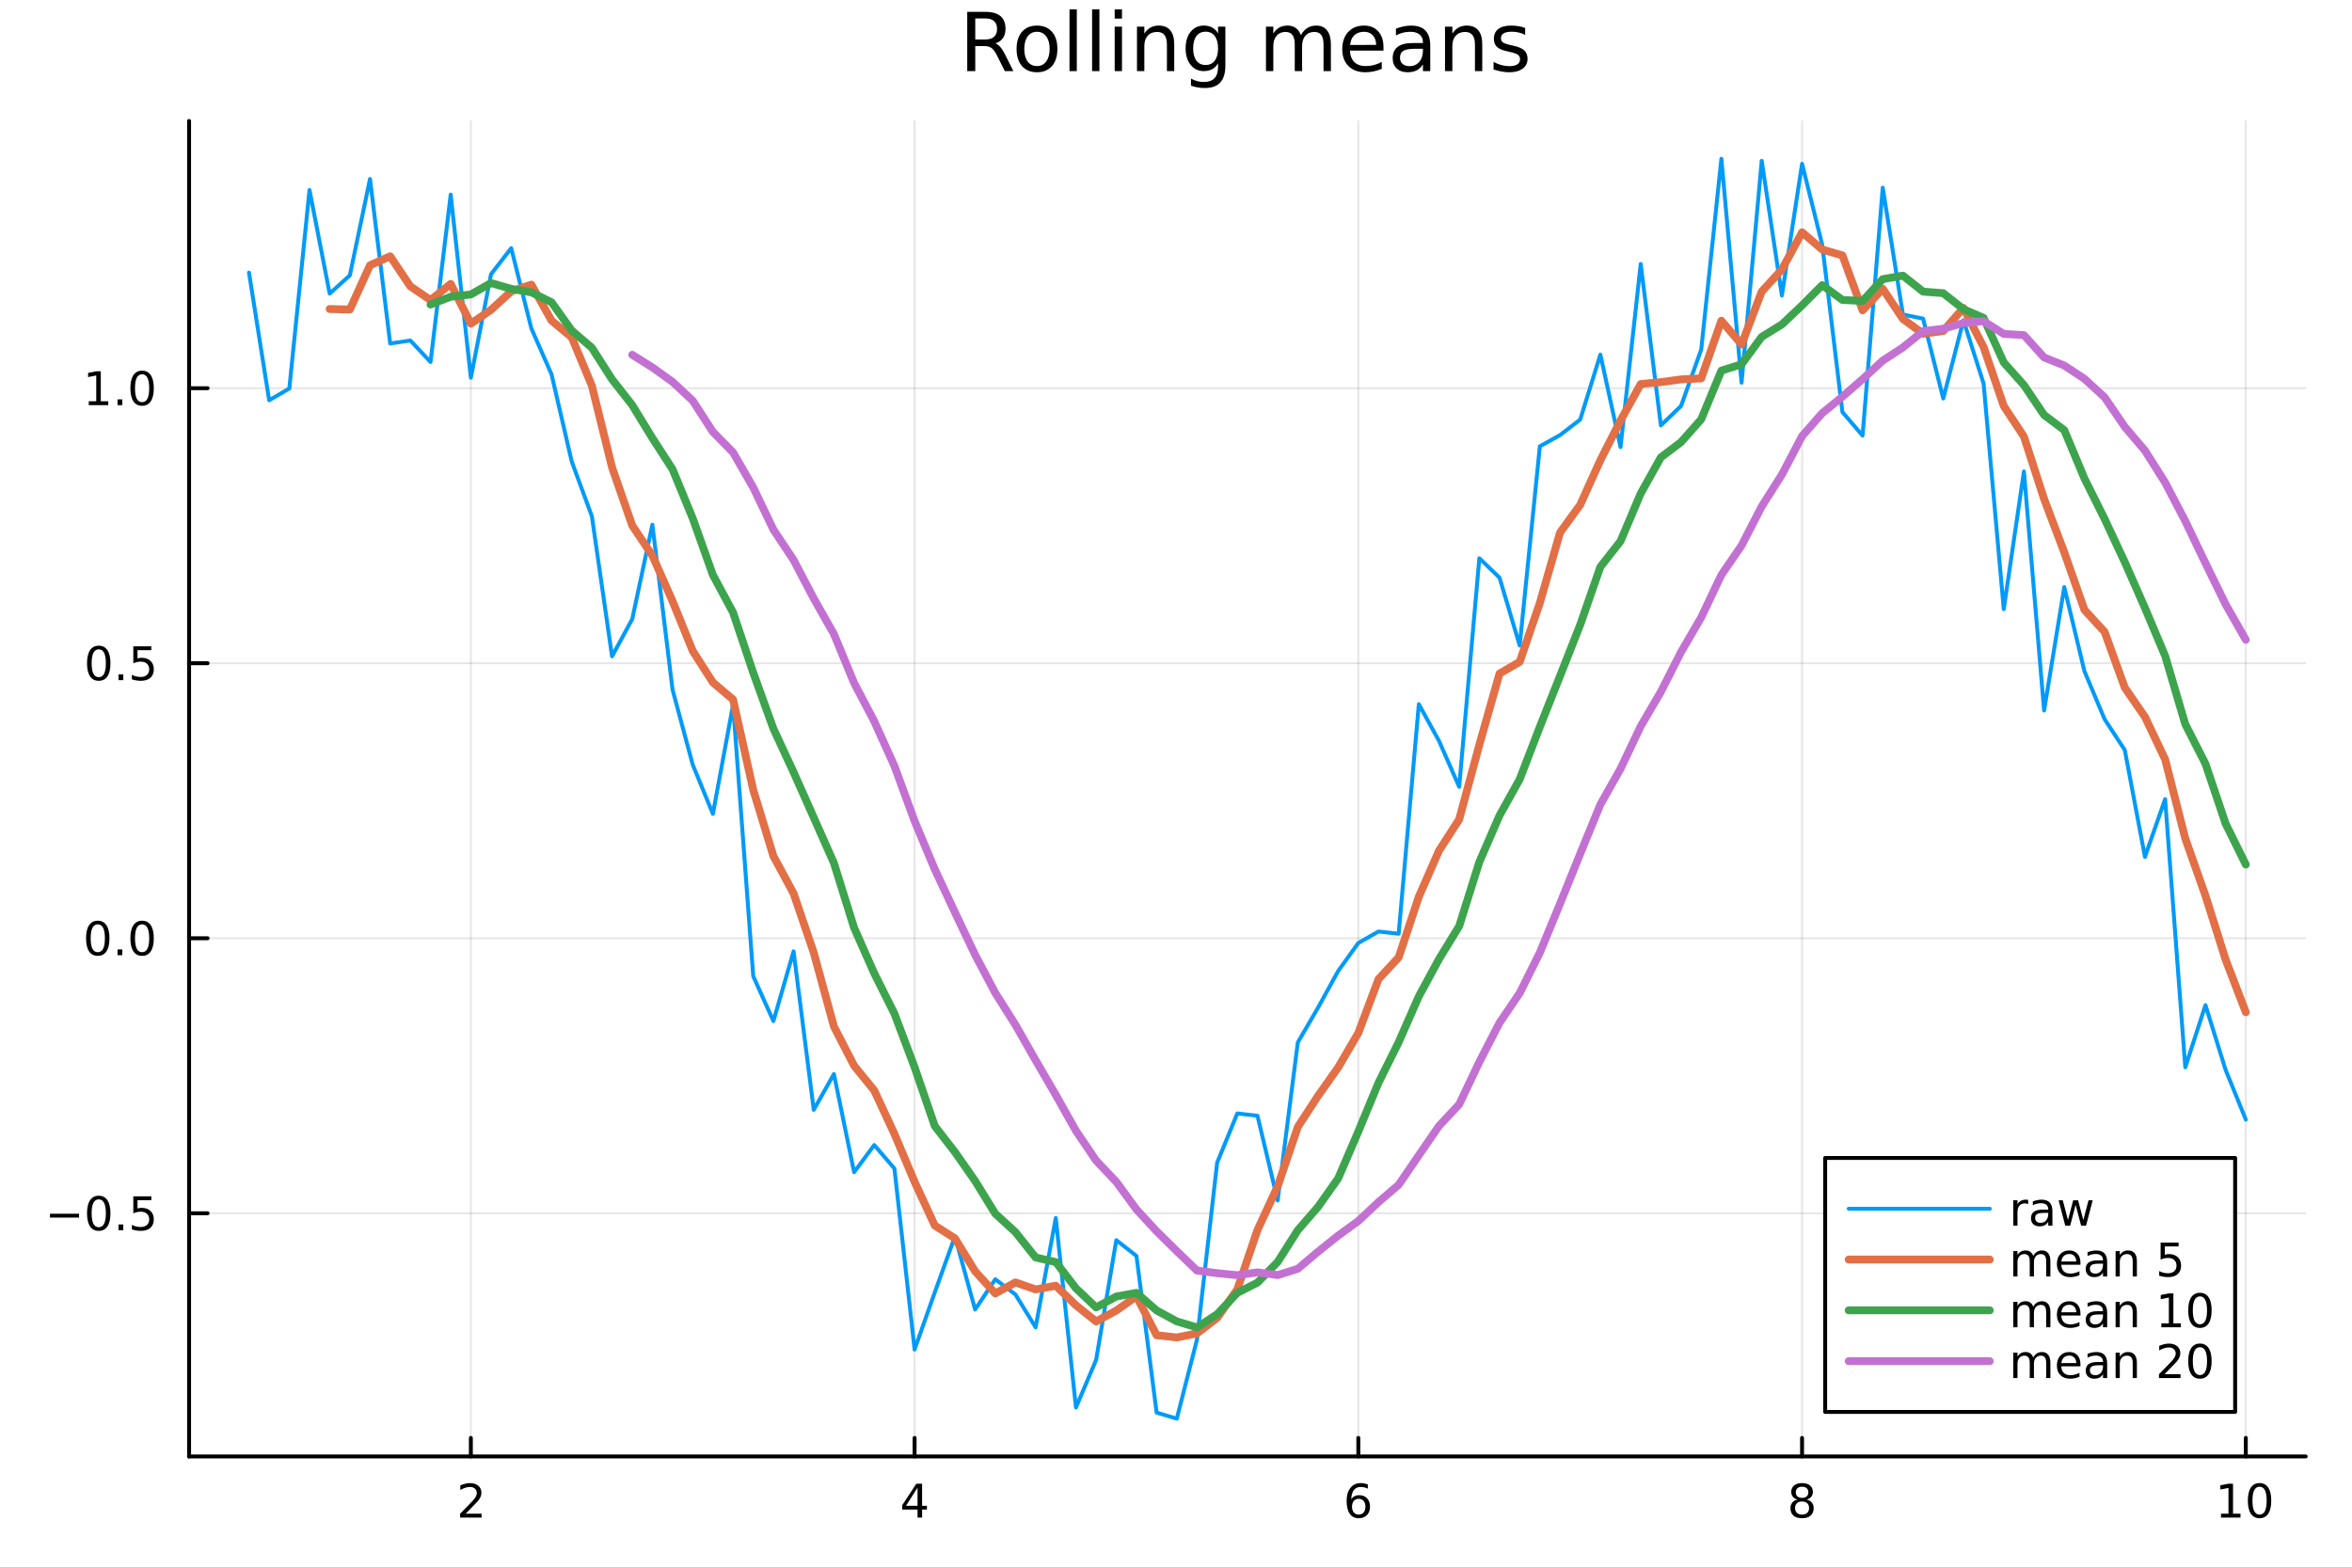 <?xml version="1.0" encoding="utf-8"?>
<svg xmlns="http://www.w3.org/2000/svg" xmlns:xlink="http://www.w3.org/1999/xlink" width="600" height="400" viewBox="0 0 2400 1600">
<rect x="0" y="0" width="2400" height="1600" fill="#333333" stroke="none"/>
<defs>
  <clipPath id="clip450">
    <rect x="0" y="0" width="2400" height="1600"/>
  </clipPath>
</defs>
<path clip-path="url(#clip450)" d="
M0 1600 L2400 1600 L2400 0 L0 0  Z
  " fill="#ffffff" fill-rule="evenodd" fill-opacity="1"/>
<defs>
  <clipPath id="clip451">
    <rect x="480" y="0" width="1681" height="1600"/>
  </clipPath>
</defs>
<path clip-path="url(#clip450)" d="
M192.941 1486.45 L2352.76 1486.45 L2352.76 123.472 L192.941 123.472  Z
  " fill="#ffffff" fill-rule="evenodd" fill-opacity="1"/>
<defs>
  <clipPath id="clip452">
    <rect x="192" y="123" width="2161" height="1364"/>
  </clipPath>
</defs>
<polyline clip-path="url(#clip452)" style="stroke:#000000; stroke-linecap:round; stroke-linejoin:round; stroke-width:2; stroke-opacity:0.1; fill:none" points="
  480.463,1486.45 480.463,123.472 
  "/>
<polyline clip-path="url(#clip452)" style="stroke:#000000; stroke-linecap:round; stroke-linejoin:round; stroke-width:2; stroke-opacity:0.1; fill:none" points="
  933.255,1486.45 933.255,123.472 
  "/>
<polyline clip-path="url(#clip452)" style="stroke:#000000; stroke-linecap:round; stroke-linejoin:round; stroke-width:2; stroke-opacity:0.1; fill:none" points="
  1386.05,1486.45 1386.05,123.472 
  "/>
<polyline clip-path="url(#clip452)" style="stroke:#000000; stroke-linecap:round; stroke-linejoin:round; stroke-width:2; stroke-opacity:0.1; fill:none" points="
  1838.84,1486.45 1838.84,123.472 
  "/>
<polyline clip-path="url(#clip452)" style="stroke:#000000; stroke-linecap:round; stroke-linejoin:round; stroke-width:2; stroke-opacity:0.1; fill:none" points="
  2291.63,1486.45 2291.63,123.472 
  "/>
<polyline clip-path="url(#clip450)" style="stroke:#000000; stroke-linecap:round; stroke-linejoin:round; stroke-width:4; stroke-opacity:1; fill:none" points="
  192.941,1486.45 2352.76,1486.45 
  "/>
<polyline clip-path="url(#clip450)" style="stroke:#000000; stroke-linecap:round; stroke-linejoin:round; stroke-width:4; stroke-opacity:1; fill:none" points="
  480.463,1486.45 480.463,1467.55 
  "/>
<polyline clip-path="url(#clip450)" style="stroke:#000000; stroke-linecap:round; stroke-linejoin:round; stroke-width:4; stroke-opacity:1; fill:none" points="
  933.255,1486.45 933.255,1467.55 
  "/>
<polyline clip-path="url(#clip450)" style="stroke:#000000; stroke-linecap:round; stroke-linejoin:round; stroke-width:4; stroke-opacity:1; fill:none" points="
  1386.05,1486.45 1386.05,1467.55 
  "/>
<polyline clip-path="url(#clip450)" style="stroke:#000000; stroke-linecap:round; stroke-linejoin:round; stroke-width:4; stroke-opacity:1; fill:none" points="
  1838.84,1486.45 1838.84,1467.55 
  "/>
<polyline clip-path="url(#clip450)" style="stroke:#000000; stroke-linecap:round; stroke-linejoin:round; stroke-width:4; stroke-opacity:1; fill:none" points="
  2291.63,1486.45 2291.63,1467.55 
  "/>
<path clip-path="url(#clip450)" d="M475.116 1544.91 L491.435 1544.91 L491.435 1548.85 L469.491 1548.85 L469.491 1544.91 Q472.153 1542.16 476.736 1537.53 Q481.343 1532.88 482.523 1531.53 Q484.769 1529.01 485.648 1527.27 Q486.551 1525.51 486.551 1523.82 Q486.551 1521.07 484.607 1519.33 Q482.685 1517.6 479.584 1517.6 Q477.385 1517.6 474.931 1518.36 Q472.5 1519.13 469.723 1520.68 L469.723 1515.95 Q472.547 1514.82 475 1514.24 Q477.454 1513.66 479.491 1513.66 Q484.861 1513.66 488.056 1516.35 Q491.25 1519.03 491.25 1523.52 Q491.25 1525.65 490.44 1527.57 Q489.653 1529.47 487.547 1532.07 Q486.968 1532.74 483.866 1535.95 Q480.764 1539.15 475.116 1544.91 Z" fill="#000000" fill-rule="evenodd" fill-opacity="1" /><path clip-path="url(#clip450)" d="M936.264 1518.36 L924.458 1536.81 L936.264 1536.81 L936.264 1518.36 M935.037 1514.29 L940.917 1514.29 L940.917 1536.81 L945.847 1536.81 L945.847 1540.7 L940.917 1540.7 L940.917 1548.85 L936.264 1548.85 L936.264 1540.7 L920.662 1540.7 L920.662 1536.19 L935.037 1514.29 Z" fill="#000000" fill-rule="evenodd" fill-opacity="1" /><path clip-path="url(#clip450)" d="M1386.45 1529.7 Q1383.3 1529.7 1381.45 1531.86 Q1379.62 1534.01 1379.62 1537.76 Q1379.62 1541.49 1381.45 1543.66 Q1383.3 1545.82 1386.45 1545.82 Q1389.6 1545.82 1391.43 1543.66 Q1393.28 1541.49 1393.28 1537.76 Q1393.28 1534.01 1391.43 1531.86 Q1389.6 1529.7 1386.45 1529.7 M1395.73 1515.05 L1395.73 1519.31 Q1393.97 1518.48 1392.17 1518.04 Q1390.39 1517.6 1388.63 1517.6 Q1384 1517.6 1381.54 1520.72 Q1379.11 1523.85 1378.77 1530.17 Q1380.13 1528.15 1382.19 1527.09 Q1384.25 1526 1386.73 1526 Q1391.94 1526 1394.95 1529.17 Q1397.98 1532.32 1397.98 1537.76 Q1397.98 1543.08 1394.83 1546.3 Q1391.68 1549.52 1386.45 1549.52 Q1380.46 1549.52 1377.28 1544.94 Q1374.11 1540.33 1374.11 1531.6 Q1374.11 1523.41 1378 1518.55 Q1381.89 1513.66 1388.44 1513.66 Q1390.2 1513.66 1391.98 1514.01 Q1393.79 1514.36 1395.73 1515.05 Z" fill="#000000" fill-rule="evenodd" fill-opacity="1" /><path clip-path="url(#clip450)" d="M1838.84 1532.44 Q1835.5 1532.44 1833.58 1534.22 Q1831.68 1536 1831.68 1539.13 Q1831.68 1542.25 1833.58 1544.03 Q1835.5 1545.82 1838.84 1545.82 Q1842.17 1545.82 1844.09 1544.03 Q1846.01 1542.23 1846.01 1539.13 Q1846.01 1536 1844.09 1534.22 Q1842.19 1532.44 1838.84 1532.44 M1834.16 1530.45 Q1831.15 1529.7 1829.46 1527.64 Q1827.8 1525.58 1827.8 1522.62 Q1827.8 1518.48 1830.74 1516.07 Q1833.7 1513.66 1838.84 1513.66 Q1844 1513.66 1846.94 1516.07 Q1849.88 1518.48 1849.88 1522.62 Q1849.88 1525.58 1848.19 1527.64 Q1846.52 1529.7 1843.54 1530.45 Q1846.92 1531.23 1848.79 1533.52 Q1850.69 1535.82 1850.69 1539.13 Q1850.69 1544.15 1847.61 1546.83 Q1844.56 1549.52 1838.84 1549.52 Q1833.12 1549.52 1830.04 1546.83 Q1826.99 1544.15 1826.99 1539.13 Q1826.99 1535.82 1828.88 1533.52 Q1830.78 1531.23 1834.16 1530.45 M1832.45 1523.06 Q1832.45 1525.75 1834.12 1527.25 Q1835.81 1528.76 1838.84 1528.76 Q1841.85 1528.76 1843.54 1527.25 Q1845.25 1525.75 1845.25 1523.06 Q1845.25 1520.38 1843.54 1518.87 Q1841.85 1517.37 1838.84 1517.37 Q1835.81 1517.37 1834.12 1518.87 Q1832.45 1520.38 1832.45 1523.06 Z" fill="#000000" fill-rule="evenodd" fill-opacity="1" /><path clip-path="url(#clip450)" d="M2266.32 1544.91 L2273.96 1544.91 L2273.96 1518.55 L2265.65 1520.21 L2265.65 1515.95 L2273.91 1514.29 L2278.59 1514.29 L2278.59 1544.91 L2286.22 1544.91 L2286.22 1548.85 L2266.32 1548.85 L2266.32 1544.91 Z" fill="#000000" fill-rule="evenodd" fill-opacity="1" /><path clip-path="url(#clip450)" d="M2305.67 1517.37 Q2302.06 1517.37 2300.23 1520.93 Q2298.42 1524.47 2298.42 1531.6 Q2298.42 1538.71 2300.23 1542.27 Q2302.06 1545.82 2305.67 1545.82 Q2309.3 1545.82 2311.11 1542.27 Q2312.94 1538.71 2312.94 1531.6 Q2312.94 1524.47 2311.11 1520.93 Q2309.3 1517.37 2305.67 1517.37 M2305.67 1513.66 Q2311.48 1513.66 2314.53 1518.27 Q2317.61 1522.85 2317.61 1531.6 Q2317.61 1540.33 2314.53 1544.94 Q2311.48 1549.52 2305.67 1549.52 Q2299.86 1549.52 2296.78 1544.94 Q2293.72 1540.33 2293.72 1531.6 Q2293.72 1522.85 2296.78 1518.27 Q2299.86 1513.66 2305.67 1513.66 Z" fill="#000000" fill-rule="evenodd" fill-opacity="1" /><polyline clip-path="url(#clip452)" style="stroke:#000000; stroke-linecap:round; stroke-linejoin:round; stroke-width:2; stroke-opacity:0.1; fill:none" points="
  192.941,1238.3 2352.76,1238.3 
  "/>
<polyline clip-path="url(#clip452)" style="stroke:#000000; stroke-linecap:round; stroke-linejoin:round; stroke-width:2; stroke-opacity:0.1; fill:none" points="
  192.941,957.602 2352.76,957.602 
  "/>
<polyline clip-path="url(#clip452)" style="stroke:#000000; stroke-linecap:round; stroke-linejoin:round; stroke-width:2; stroke-opacity:0.1; fill:none" points="
  192.941,676.907 2352.76,676.907 
  "/>
<polyline clip-path="url(#clip452)" style="stroke:#000000; stroke-linecap:round; stroke-linejoin:round; stroke-width:2; stroke-opacity:0.1; fill:none" points="
  192.941,396.212 2352.76,396.212 
  "/>
<polyline clip-path="url(#clip450)" style="stroke:#000000; stroke-linecap:round; stroke-linejoin:round; stroke-width:4; stroke-opacity:1; fill:none" points="
  192.941,1486.45 192.941,123.472 
  "/>
<polyline clip-path="url(#clip450)" style="stroke:#000000; stroke-linecap:round; stroke-linejoin:round; stroke-width:4; stroke-opacity:1; fill:none" points="
  192.941,1238.3 211.838,1238.3 
  "/>
<polyline clip-path="url(#clip450)" style="stroke:#000000; stroke-linecap:round; stroke-linejoin:round; stroke-width:4; stroke-opacity:1; fill:none" points="
  192.941,957.602 211.838,957.602 
  "/>
<polyline clip-path="url(#clip450)" style="stroke:#000000; stroke-linecap:round; stroke-linejoin:round; stroke-width:4; stroke-opacity:1; fill:none" points="
  192.941,676.907 211.838,676.907 
  "/>
<polyline clip-path="url(#clip450)" style="stroke:#000000; stroke-linecap:round; stroke-linejoin:round; stroke-width:4; stroke-opacity:1; fill:none" points="
  192.941,396.212 211.838,396.212 
  "/>
<path clip-path="url(#clip450)" d="M50.992 1238.75 L80.668 1238.75 L80.668 1242.68 L50.992 1242.68 L50.992 1238.75 Z" fill="#000000" fill-rule="evenodd" fill-opacity="1" /><path clip-path="url(#clip450)" d="M100.76 1224.09 Q97.149 1224.09 95.321 1227.66 Q93.515 1231.2 93.515 1238.33 Q93.515 1245.44 95.321 1249 Q97.149 1252.54 100.76 1252.54 Q104.395 1252.54 106.2 1249 Q108.029 1245.44 108.029 1238.33 Q108.029 1231.2 106.2 1227.66 Q104.395 1224.09 100.76 1224.09 M100.76 1220.39 Q106.571 1220.39 109.626 1225 Q112.705 1229.58 112.705 1238.33 Q112.705 1247.06 109.626 1251.66 Q106.571 1256.25 100.76 1256.25 Q94.95 1256.25 91.871 1251.66 Q88.816 1247.06 88.816 1238.33 Q88.816 1229.58 91.871 1225 Q94.95 1220.39 100.76 1220.39 Z" fill="#000000" fill-rule="evenodd" fill-opacity="1" /><path clip-path="url(#clip450)" d="M120.922 1249.7 L125.807 1249.7 L125.807 1255.58 L120.922 1255.58 L120.922 1249.7 Z" fill="#000000" fill-rule="evenodd" fill-opacity="1" /><path clip-path="url(#clip450)" d="M136.038 1221.02 L154.394 1221.02 L154.394 1224.95 L140.32 1224.95 L140.32 1233.42 Q141.339 1233.08 142.357 1232.91 Q143.376 1232.73 144.394 1232.73 Q150.181 1232.73 153.561 1235.9 Q156.941 1239.07 156.941 1244.49 Q156.941 1250.07 153.468 1253.17 Q149.996 1256.25 143.677 1256.25 Q141.501 1256.25 139.232 1255.88 Q136.987 1255.51 134.58 1254.77 L134.58 1250.07 Q136.663 1251.2 138.885 1251.76 Q141.107 1252.31 143.584 1252.31 Q147.589 1252.31 149.927 1250.21 Q152.265 1248.1 152.265 1244.49 Q152.265 1240.88 149.927 1238.77 Q147.589 1236.66 143.584 1236.66 Q141.709 1236.66 139.834 1237.08 Q137.982 1237.5 136.038 1238.38 L136.038 1221.02 Z" fill="#000000" fill-rule="evenodd" fill-opacity="1" /><path clip-path="url(#clip450)" d="M99.765 943.4 Q96.154 943.4 94.325 946.965 Q92.52 950.507 92.52 957.636 Q92.52 964.743 94.325 968.308 Q96.154 971.849 99.765 971.849 Q103.399 971.849 105.205 968.308 Q107.033 964.743 107.033 957.636 Q107.033 950.507 105.205 946.965 Q103.399 943.4 99.765 943.4 M99.765 939.697 Q105.575 939.697 108.631 944.303 Q111.709 948.886 111.709 957.636 Q111.709 966.363 108.631 970.97 Q105.575 975.553 99.765 975.553 Q93.955 975.553 90.876 970.97 Q87.821 966.363 87.821 957.636 Q87.821 948.886 90.876 944.303 Q93.955 939.697 99.765 939.697 Z" fill="#000000" fill-rule="evenodd" fill-opacity="1" /><path clip-path="url(#clip450)" d="M119.927 969.002 L124.811 969.002 L124.811 974.882 L119.927 974.882 L119.927 969.002 Z" fill="#000000" fill-rule="evenodd" fill-opacity="1" /><path clip-path="url(#clip450)" d="M144.996 943.4 Q141.385 943.4 139.556 946.965 Q137.751 950.507 137.751 957.636 Q137.751 964.743 139.556 968.308 Q141.385 971.849 144.996 971.849 Q148.63 971.849 150.436 968.308 Q152.265 964.743 152.265 957.636 Q152.265 950.507 150.436 946.965 Q148.63 943.4 144.996 943.4 M144.996 939.697 Q150.806 939.697 153.862 944.303 Q156.941 948.886 156.941 957.636 Q156.941 966.363 153.862 970.97 Q150.806 975.553 144.996 975.553 Q139.186 975.553 136.107 970.97 Q133.052 966.363 133.052 957.636 Q133.052 948.886 136.107 944.303 Q139.186 939.697 144.996 939.697 Z" fill="#000000" fill-rule="evenodd" fill-opacity="1" /><path clip-path="url(#clip450)" d="M100.76 662.706 Q97.149 662.706 95.321 666.27 Q93.515 669.812 93.515 676.942 Q93.515 684.048 95.321 687.613 Q97.149 691.155 100.76 691.155 Q104.395 691.155 106.2 687.613 Q108.029 684.048 108.029 676.942 Q108.029 669.812 106.2 666.27 Q104.395 662.706 100.76 662.706 M100.76 659.002 Q106.571 659.002 109.626 663.608 Q112.705 668.192 112.705 676.942 Q112.705 685.669 109.626 690.275 Q106.571 694.858 100.76 694.858 Q94.95 694.858 91.871 690.275 Q88.816 685.669 88.816 676.942 Q88.816 668.192 91.871 663.608 Q94.95 659.002 100.76 659.002 Z" fill="#000000" fill-rule="evenodd" fill-opacity="1" /><path clip-path="url(#clip450)" d="M120.922 688.307 L125.807 688.307 L125.807 694.187 L120.922 694.187 L120.922 688.307 Z" fill="#000000" fill-rule="evenodd" fill-opacity="1" /><path clip-path="url(#clip450)" d="M136.038 659.627 L154.394 659.627 L154.394 663.562 L140.32 663.562 L140.32 672.034 Q141.339 671.687 142.357 671.525 Q143.376 671.34 144.394 671.34 Q150.181 671.34 153.561 674.511 Q156.941 677.682 156.941 683.099 Q156.941 688.678 153.468 691.78 Q149.996 694.858 143.677 694.858 Q141.501 694.858 139.232 694.488 Q136.987 694.118 134.58 693.377 L134.58 688.678 Q136.663 689.812 138.885 690.368 Q141.107 690.923 143.584 690.923 Q147.589 690.923 149.927 688.817 Q152.265 686.71 152.265 683.099 Q152.265 679.488 149.927 677.382 Q147.589 675.275 143.584 675.275 Q141.709 675.275 139.834 675.692 Q137.982 676.108 136.038 676.988 L136.038 659.627 Z" fill="#000000" fill-rule="evenodd" fill-opacity="1" /><path clip-path="url(#clip450)" d="M90.575 409.557 L98.214 409.557 L98.214 383.192 L89.904 384.858 L89.904 380.599 L98.168 378.932 L102.844 378.932 L102.844 409.557 L110.483 409.557 L110.483 413.492 L90.575 413.492 L90.575 409.557 Z" fill="#000000" fill-rule="evenodd" fill-opacity="1" /><path clip-path="url(#clip450)" d="M119.927 407.613 L124.811 407.613 L124.811 413.492 L119.927 413.492 L119.927 407.613 Z" fill="#000000" fill-rule="evenodd" fill-opacity="1" /><path clip-path="url(#clip450)" d="M144.996 382.011 Q141.385 382.011 139.556 385.576 Q137.751 389.118 137.751 396.247 Q137.751 403.354 139.556 406.918 Q141.385 410.46 144.996 410.46 Q148.63 410.46 150.436 406.918 Q152.265 403.354 152.265 396.247 Q152.265 389.118 150.436 385.576 Q148.63 382.011 144.996 382.011 M144.996 378.307 Q150.806 378.307 153.862 382.914 Q156.941 387.497 156.941 396.247 Q156.941 404.974 153.862 409.58 Q150.806 414.164 144.996 414.164 Q139.186 414.164 136.107 409.58 Q133.052 404.974 133.052 396.247 Q133.052 387.497 136.107 382.914 Q139.186 378.307 144.996 378.307 Z" fill="#000000" fill-rule="evenodd" fill-opacity="1" /><path clip-path="url(#clip450)" d="M1015.66 44.22 Q1018.29 45.111 1020.76 48.028 Q1023.27 50.944 1025.78 56.048 L1034.09 72.576 L1025.3 72.576 L1017.56 57.061 Q1014.56 50.985 1011.73 49 Q1008.93 47.015 1004.07 47.015 L995.159 47.015 L995.159 72.576 L986.976 72.576 L986.976 12.096 L1005.45 12.096 Q1015.82 12.096 1020.92 16.43 Q1026.03 20.765 1026.03 29.515 Q1026.03 35.227 1023.35 38.994 Q1020.72 42.761 1015.66 44.22 M995.159 18.82 L995.159 40.29 L1005.45 40.29 Q1011.36 40.29 1014.36 37.576 Q1017.4 34.822 1017.4 29.515 Q1017.4 24.208 1014.36 21.535 Q1011.36 18.82 1005.45 18.82 L995.159 18.82 Z" fill="#000000" fill-rule="evenodd" fill-opacity="1" /><path clip-path="url(#clip450)" d="M1058.15 32.431 Q1052.16 32.431 1048.67 37.131 Q1045.19 41.789 1045.19 49.931 Q1045.19 58.074 1048.63 62.773 Q1052.11 67.431 1058.15 67.431 Q1064.11 67.431 1067.59 62.732 Q1071.07 58.033 1071.07 49.931 Q1071.07 41.87 1067.59 37.171 Q1064.11 32.431 1058.15 32.431 M1058.15 26.112 Q1067.87 26.112 1073.42 32.431 Q1078.97 38.751 1078.97 49.931 Q1078.97 61.071 1073.42 67.431 Q1067.87 73.751 1058.15 73.751 Q1048.39 73.751 1042.84 67.431 Q1037.33 61.071 1037.33 49.931 Q1037.33 38.751 1042.84 32.431 Q1048.39 26.112 1058.15 26.112 Z" fill="#000000" fill-rule="evenodd" fill-opacity="1" /><path clip-path="url(#clip450)" d="M1091.33 9.544 L1098.78 9.544 L1098.78 72.576 L1091.33 72.576 L1091.33 9.544 Z" fill="#000000" fill-rule="evenodd" fill-opacity="1" /><path clip-path="url(#clip450)" d="M1114.38 9.544 L1121.83 9.544 L1121.83 72.576 L1114.38 72.576 L1114.38 9.544 Z" fill="#000000" fill-rule="evenodd" fill-opacity="1" /><path clip-path="url(#clip450)" d="M1137.43 27.206 L1144.88 27.206 L1144.88 72.576 L1137.43 72.576 L1137.43 27.206 M1137.43 9.544 L1144.88 9.544 L1144.88 18.983 L1137.43 18.983 L1137.43 9.544 Z" fill="#000000" fill-rule="evenodd" fill-opacity="1" /><path clip-path="url(#clip450)" d="M1198.19 45.192 L1198.19 72.576 L1190.74 72.576 L1190.74 45.435 Q1190.74 38.994 1188.22 35.794 Q1185.71 32.594 1180.69 32.594 Q1174.65 32.594 1171.17 36.442 Q1167.69 40.29 1167.69 46.934 L1167.69 72.576 L1160.19 72.576 L1160.19 27.206 L1167.69 27.206 L1167.69 34.254 Q1170.36 30.163 1173.97 28.138 Q1177.61 26.112 1182.35 26.112 Q1190.17 26.112 1194.18 30.973 Q1198.19 35.794 1198.19 45.192 Z" fill="#000000" fill-rule="evenodd" fill-opacity="1" /><path clip-path="url(#clip450)" d="M1242.91 49.364 Q1242.91 41.263 1239.55 36.806 Q1236.23 32.35 1230.19 32.35 Q1224.2 32.35 1220.83 36.806 Q1217.51 41.263 1217.51 49.364 Q1217.51 57.426 1220.83 61.882 Q1224.2 66.338 1230.19 66.338 Q1236.23 66.338 1239.55 61.882 Q1242.91 57.426 1242.91 49.364 M1250.37 66.945 Q1250.37 78.531 1245.22 84.162 Q1240.08 89.833 1229.46 89.833 Q1225.53 89.833 1222.05 89.225 Q1218.57 88.658 1215.28 87.443 L1215.28 80.192 Q1218.57 81.974 1221.77 82.825 Q1224.97 83.675 1228.29 83.675 Q1235.62 83.675 1239.27 79.827 Q1242.91 76.019 1242.91 68.282 L1242.91 64.596 Q1240.6 68.606 1237 70.591 Q1233.39 72.576 1228.37 72.576 Q1220.02 72.576 1214.92 66.216 Q1209.82 59.856 1209.82 49.364 Q1209.82 38.832 1214.92 32.472 Q1220.02 26.112 1228.37 26.112 Q1233.39 26.112 1237 28.097 Q1240.6 30.082 1242.91 34.092 L1242.91 27.206 L1250.37 27.206 L1250.37 66.945 Z" fill="#000000" fill-rule="evenodd" fill-opacity="1" /><path clip-path="url(#clip450)" d="M1327.41 35.915 Q1330.21 30.892 1334.1 28.502 Q1337.99 26.112 1343.25 26.112 Q1350.34 26.112 1354.19 31.095 Q1358.04 36.037 1358.04 45.192 L1358.04 72.576 L1350.54 72.576 L1350.54 45.435 Q1350.54 38.913 1348.24 35.753 Q1345.93 32.594 1341.19 32.594 Q1335.39 32.594 1332.03 36.442 Q1328.67 40.29 1328.67 46.934 L1328.67 72.576 L1321.18 72.576 L1321.18 45.435 Q1321.18 38.873 1318.87 35.753 Q1316.56 32.594 1311.74 32.594 Q1306.03 32.594 1302.66 36.482 Q1299.3 40.331 1299.3 46.934 L1299.3 72.576 L1291.81 72.576 L1291.81 27.206 L1299.3 27.206 L1299.3 34.254 Q1301.85 30.082 1305.42 28.097 Q1308.98 26.112 1313.88 26.112 Q1318.83 26.112 1322.27 28.624 Q1325.75 31.135 1327.41 35.915 Z" fill="#000000" fill-rule="evenodd" fill-opacity="1" /><path clip-path="url(#clip450)" d="M1411.71 48.028 L1411.71 51.673 L1377.44 51.673 Q1377.93 59.37 1382.06 63.421 Q1386.23 67.431 1393.65 67.431 Q1397.94 67.431 1401.95 66.378 Q1406 65.325 1409.97 63.218 L1409.97 70.267 Q1405.96 71.968 1401.75 72.86 Q1397.54 73.751 1393.2 73.751 Q1382.34 73.751 1375.98 67.431 Q1369.66 61.112 1369.66 50.337 Q1369.66 39.197 1375.66 32.675 Q1381.7 26.112 1391.9 26.112 Q1401.06 26.112 1406.37 32.026 Q1411.71 37.9 1411.71 48.028 M1404.26 45.84 Q1404.18 39.723 1400.82 36.077 Q1397.49 32.431 1391.99 32.431 Q1385.75 32.431 1381.98 35.956 Q1378.25 39.48 1377.69 45.88 L1404.26 45.84 Z" fill="#000000" fill-rule="evenodd" fill-opacity="1" /><path clip-path="url(#clip450)" d="M1444.57 49.769 Q1435.53 49.769 1432.05 51.835 Q1428.57 53.901 1428.57 58.884 Q1428.57 62.854 1431.16 65.203 Q1433.79 67.512 1438.29 67.512 Q1444.49 67.512 1448.21 63.137 Q1451.98 58.722 1451.98 51.43 L1451.98 49.769 L1444.57 49.769 M1459.43 46.691 L1459.43 72.576 L1451.98 72.576 L1451.98 65.689 Q1449.43 69.821 1445.62 71.806 Q1441.81 73.751 1436.3 73.751 Q1429.33 73.751 1425.2 69.862 Q1421.11 65.933 1421.11 59.37 Q1421.11 51.714 1426.22 47.825 Q1431.36 43.936 1441.53 43.936 L1451.98 43.936 L1451.98 43.207 Q1451.98 38.062 1448.58 35.267 Q1445.21 32.431 1439.1 32.431 Q1435.21 32.431 1431.52 33.363 Q1427.84 34.295 1424.43 36.158 L1424.43 29.272 Q1428.52 27.692 1432.37 26.922 Q1436.22 26.112 1439.87 26.112 Q1449.71 26.112 1454.57 31.216 Q1459.43 36.32 1459.43 46.691 Z" fill="#000000" fill-rule="evenodd" fill-opacity="1" /><path clip-path="url(#clip450)" d="M1512.5 45.192 L1512.5 72.576 L1505.05 72.576 L1505.05 45.435 Q1505.05 38.994 1502.53 35.794 Q1500.02 32.594 1495 32.594 Q1488.96 32.594 1485.48 36.442 Q1482 40.29 1482 46.934 L1482 72.576 L1474.5 72.576 L1474.5 27.206 L1482 27.206 L1482 34.254 Q1484.67 30.163 1488.28 28.138 Q1491.92 26.112 1496.66 26.112 Q1504.48 26.112 1508.49 30.973 Q1512.5 35.794 1512.5 45.192 Z" fill="#000000" fill-rule="evenodd" fill-opacity="1" /><path clip-path="url(#clip450)" d="M1556.29 28.543 L1556.29 35.591 Q1553.13 33.971 1549.73 33.161 Q1546.32 32.35 1542.68 32.35 Q1537.13 32.35 1534.33 34.052 Q1531.58 35.753 1531.58 39.156 Q1531.58 41.749 1533.56 43.248 Q1535.55 44.706 1541.54 46.043 L1544.1 46.61 Q1552.04 48.311 1555.36 51.43 Q1558.72 54.509 1558.72 60.059 Q1558.72 66.378 1553.7 70.064 Q1548.71 73.751 1539.96 73.751 Q1536.32 73.751 1532.35 73.022 Q1528.42 72.333 1524.04 70.915 L1524.04 63.218 Q1528.18 65.365 1532.19 66.459 Q1536.2 67.512 1540.13 67.512 Q1545.39 67.512 1548.23 65.73 Q1551.06 63.907 1551.06 60.626 Q1551.06 57.588 1549 55.967 Q1546.97 54.347 1540.05 52.848 L1537.45 52.24 Q1530.53 50.782 1527.45 47.785 Q1524.37 44.746 1524.37 39.48 Q1524.37 33.08 1528.91 29.596 Q1533.44 26.112 1541.79 26.112 Q1545.92 26.112 1549.57 26.72 Q1553.21 27.327 1556.29 28.543 Z" fill="#000000" fill-rule="evenodd" fill-opacity="1" /><polyline clip-path="url(#clip452)" style="stroke:#009af9; stroke-linecap:round; stroke-linejoin:round; stroke-width:4; stroke-opacity:1; fill:none" points="
  254.067,278.253 274.649,408.53 295.23,396.488 315.812,193.929 336.393,299.635 356.975,281.016 377.556,182.678 398.137,350.578 418.719,347.526 439.3,369.433 
  459.882,198.612 480.463,385.522 501.045,279.842 521.626,253.286 542.208,335.247 562.789,382.051 583.37,470.936 603.952,526.941 624.533,669.851 645.115,631.863 
  665.696,535.511 686.278,703.91 706.859,780.476 727.44,830.645 748.022,719.267 768.603,996.327 789.185,1042.11 809.766,970.955 830.348,1132.72 850.929,1096.16 
  871.51,1196.32 892.092,1168.64 912.673,1192.58 933.255,1377.33 953.836,1319.06 974.418,1261.89 994.999,1336.52 1015.58,1305.63 1036.16,1321.17 1056.74,1354.68 
  1077.32,1243.07 1097.91,1436.48 1118.49,1387.95 1139.07,1265.73 1159.65,1281.85 1180.23,1441.73 1200.81,1447.87 1221.39,1367.25 1241.98,1186.61 1262.56,1136.38 
  1283.14,1138.76 1303.72,1225.22 1324.3,1063.89 1344.88,1028.51 1365.46,991.034 1386.05,962.418 1406.63,950.722 1427.21,952.994 1447.79,718.719 1468.37,756.185 
  1488.95,803.054 1509.53,569.767 1530.12,589.571 1550.7,658.817 1571.28,455.508 1591.86,444.058 1612.44,428.218 1633.02,361.878 1653.6,456.296 1674.19,269.428 
  1694.77,434.16 1715.35,414.317 1735.93,356.769 1756.51,162.047 1777.09,390.592 1797.67,164.142 1818.26,301.631 1838.84,167.16 1859.42,249.821 1880,420.539 
  1900.58,444.56 1921.16,191.563 1941.74,320.999 1962.33,325.189 1982.91,406.704 2003.49,326.862 2024.07,391.443 2044.65,621.705 2065.23,481.159 2085.81,725.152 
  2106.4,599.187 2126.98,685.075 2147.56,734.063 2168.14,765.512 2188.72,874.516 2209.3,815.593 2229.88,1089.31 2250.47,1025.86 2271.05,1091.96 2291.63,1142.66 
  
  "/>
<polyline clip-path="url(#clip452)" style="stroke:#e26f46; stroke-linecap:round; stroke-linejoin:round; stroke-width:8; stroke-opacity:1; fill:none" points="
  336.393,315.367 356.975,315.92 377.556,270.749 398.137,261.567 418.719,292.287 439.3,306.246 459.882,289.765 480.463,330.334 501.045,316.187 521.626,297.339 
  542.208,290.502 562.789,327.19 583.37,344.273 603.952,393.692 624.533,477.005 645.115,536.328 665.696,567.02 686.278,613.615 706.859,664.322 727.44,696.481 
  748.022,713.962 768.603,806.125 789.185,873.764 809.766,911.86 830.348,972.275 850.929,1047.65 871.51,1087.65 892.092,1112.96 912.673,1157.28 933.255,1206.2 
  953.836,1250.78 974.418,1263.9 994.999,1297.48 1015.58,1320.09 1036.16,1308.86 1056.74,1315.98 1077.32,1312.22 1097.91,1332.21 1118.49,1348.67 1139.07,1337.58 
  1159.65,1323.02 1180.23,1362.75 1200.81,1365.03 1221.39,1360.88 1241.98,1345.06 1262.56,1315.97 1283.14,1255.37 1303.72,1210.84 1324.3,1150.17 1344.88,1118.55 
  1365.46,1089.48 1386.05,1054.22 1406.63,999.316 1427.21,977.136 1447.79,915.177 1468.37,868.207 1488.95,836.335 1509.53,760.144 1530.12,687.459 1550.7,675.479 
  1571.28,615.343 1591.86,543.544 1612.44,515.235 1633.02,469.696 1653.6,429.192 1674.19,391.976 1694.77,389.996 1715.35,387.216 1735.93,386.194 1756.51,327.344 
  1777.09,351.577 1797.67,297.573 1818.26,275.036 1838.84,237.114 1859.42,254.669 1880,260.659 1900.58,316.742 1921.16,294.729 1941.74,325.496 1962.33,340.57 
  1982.91,337.803 2003.49,314.263 2024.07,354.239 2044.65,414.381 2065.23,445.575 2085.81,509.264 2106.4,563.729 2126.98,622.455 2147.56,644.927 2168.14,701.798 
  2188.72,731.671 2209.3,774.952 2229.88,855.798 2250.47,914.157 2271.05,979.446 2291.63,1033.07 
  "/>
<polyline clip-path="url(#clip452)" style="stroke:#3da44d; stroke-linecap:round; stroke-linejoin:round; stroke-width:8; stroke-opacity:1; fill:none" points="
  439.3,310.807 459.882,302.842 480.463,300.542 501.045,288.877 521.626,294.813 542.208,298.374 562.789,308.478 583.37,337.303 603.952,354.94 624.533,387.172 
  645.115,413.415 665.696,447.105 686.278,478.944 706.859,529.007 727.44,586.743 748.022,625.145 768.603,686.573 789.185,743.69 809.766,788.091 830.348,834.378 
  850.929,880.808 871.51,946.889 892.092,993.361 912.673,1034.57 933.255,1089.24 953.836,1149.22 974.418,1175.78 994.999,1205.22 1015.58,1238.69 1036.16,1257.53 
  1056.74,1283.38 1077.32,1288.06 1097.91,1314.84 1118.49,1334.38 1139.07,1323.22 1159.65,1319.5 1180.23,1337.48 1200.81,1348.62 1221.39,1354.78 1241.98,1341.32 
  1262.56,1319.49 1283.14,1309.06 1303.72,1287.94 1324.3,1255.53 1344.88,1231.81 1365.46,1202.73 1386.05,1154.8 1406.63,1105.08 1427.21,1063.65 1447.79,1016.87 
  1468.37,978.846 1488.95,945.275 1509.53,879.73 1530.12,832.298 1550.7,795.328 1571.28,741.775 1591.86,689.939 1612.44,637.689 1633.02,578.578 1653.6,552.335 
  1674.19,503.66 1694.77,466.77 1715.35,451.225 1735.93,427.945 1756.51,378.268 1777.09,371.776 1797.67,343.785 1818.26,331.126 1838.84,311.654 1859.42,291.007 
  1880,306.118 1900.58,307.158 1921.16,284.882 1941.74,281.305 1962.33,297.62 1982.91,299.231 2003.49,315.503 2024.07,324.484 2044.65,369.938 2065.23,393.072 
  2085.81,423.534 2106.4,438.996 2126.98,488.347 2147.56,529.654 2168.14,573.686 2188.72,620.467 2209.3,669.34 2229.88,739.127 2250.47,779.542 2271.05,840.622 
  2291.63,882.373 
  "/>
<polyline clip-path="url(#clip452)" style="stroke:#c271d2; stroke-linecap:round; stroke-linejoin:round; stroke-width:8; stroke-opacity:1; fill:none" points="
  645.115,362.111 665.696,374.974 686.278,389.743 706.859,408.942 727.44,440.778 748.022,461.76 768.603,497.525 789.185,540.497 809.766,571.515 830.348,610.775 
  850.929,647.112 871.51,696.997 892.092,736.153 912.673,781.79 933.255,837.992 953.836,887.182 974.418,931.174 994.999,974.454 1015.58,1013.39 1036.16,1045.95 
  1056.74,1082.1 1077.32,1117.47 1097.91,1154.1 1118.49,1184.48 1139.07,1206.23 1159.65,1234.36 1180.23,1256.63 1200.81,1276.92 1221.39,1296.73 1241.98,1299.43 
  1262.56,1301.44 1283.14,1298.56 1303.72,1301.39 1324.3,1294.95 1344.88,1277.51 1365.46,1261.11 1386.05,1246.14 1406.63,1226.85 1427.21,1209.22 1447.79,1179.09 
  1468.37,1149.17 1488.95,1127.17 1509.53,1083.83 1530.12,1043.91 1550.7,1013.57 1571.28,972.251 1591.86,922.367 1612.44,871.385 1633.02,821.116 1653.6,784.601 
  1674.19,741.253 1694.77,706.023 1715.35,665.478 1735.93,630.121 1756.51,586.798 1777.09,556.776 1797.67,516.862 1818.26,484.408 1838.84,445.116 1859.42,421.671 
  1880,404.889 1900.58,386.964 1921.16,368.054 1941.74,354.625 1962.33,337.944 1982.91,335.504 2003.49,329.644 2024.07,327.805 2044.65,340.796 2065.23,342.039 
  2085.81,364.826 2106.4,373.077 2126.98,386.615 2147.56,405.48 2168.14,435.653 2188.72,459.849 2209.3,492.422 2229.88,531.805 2250.47,574.74 2271.05,616.847 
  2291.63,652.953 
  "/>
<path clip-path="url(#clip450)" d="
M1862.4 1441.02 L2280.76 1441.02 L2280.76 1181.82 L1862.4 1181.82  Z
  " fill="#ffffff" fill-rule="evenodd" fill-opacity="1"/>
<polyline clip-path="url(#clip450)" style="stroke:#000000; stroke-linecap:round; stroke-linejoin:round; stroke-width:4; stroke-opacity:1; fill:none" points="
  1862.4,1441.02 2280.76,1441.02 2280.76,1181.82 1862.4,1181.82 1862.4,1441.02 
  "/>
<polyline clip-path="url(#clip450)" style="stroke:#009af9; stroke-linecap:round; stroke-linejoin:round; stroke-width:4; stroke-opacity:1; fill:none" points="
  1886.4,1233.66 2030.38,1233.66 
  "/>
<path clip-path="url(#clip450)" d="M2069.57 1228.99 Q2068.85 1228.57 2067.99 1228.39 Q2067.16 1228.18 2066.14 1228.18 Q2062.53 1228.18 2060.58 1230.54 Q2058.66 1232.88 2058.66 1237.28 L2058.66 1250.94 L2054.38 1250.94 L2054.38 1225.01 L2058.66 1225.01 L2058.66 1229.04 Q2060.01 1226.68 2062.16 1225.54 Q2064.31 1224.38 2067.39 1224.38 Q2067.83 1224.38 2068.36 1224.45 Q2068.89 1224.5 2069.54 1224.62 L2069.57 1228.99 Z" fill="#000000" fill-rule="evenodd" fill-opacity="1" /><path clip-path="url(#clip450)" d="M2085.82 1237.9 Q2080.65 1237.9 2078.66 1239.08 Q2076.67 1240.26 2076.67 1243.11 Q2076.67 1245.38 2078.15 1246.72 Q2079.66 1248.04 2082.23 1248.04 Q2085.77 1248.04 2087.9 1245.54 Q2090.05 1243.02 2090.05 1238.85 L2090.05 1237.9 L2085.82 1237.9 M2094.31 1236.14 L2094.31 1250.94 L2090.05 1250.94 L2090.05 1247 Q2088.59 1249.36 2086.42 1250.5 Q2084.24 1251.61 2081.09 1251.61 Q2077.11 1251.61 2074.75 1249.38 Q2072.41 1247.14 2072.41 1243.39 Q2072.41 1239.01 2075.33 1236.79 Q2078.27 1234.57 2084.08 1234.57 L2090.05 1234.57 L2090.05 1234.15 Q2090.05 1231.21 2088.11 1229.62 Q2086.19 1228 2082.69 1228 Q2080.47 1228 2078.36 1228.53 Q2076.26 1229.06 2074.31 1230.13 L2074.31 1226.19 Q2076.65 1225.29 2078.85 1224.85 Q2081.05 1224.38 2083.13 1224.38 Q2088.76 1224.38 2091.53 1227.3 Q2094.31 1230.22 2094.31 1236.14 Z" fill="#000000" fill-rule="evenodd" fill-opacity="1" /><path clip-path="url(#clip450)" d="M2100.61 1225.01 L2104.87 1225.01 L2110.19 1245.24 L2115.49 1225.01 L2120.51 1225.01 L2125.84 1245.24 L2131.14 1225.01 L2135.4 1225.01 L2128.62 1250.94 L2123.59 1250.94 L2118.01 1229.69 L2112.41 1250.94 L2107.39 1250.94 L2100.61 1225.01 Z" fill="#000000" fill-rule="evenodd" fill-opacity="1" /><polyline clip-path="url(#clip450)" style="stroke:#e26f46; stroke-linecap:round; stroke-linejoin:round; stroke-width:8; stroke-opacity:1; fill:none" points="
  1886.4,1285.5 2030.38,1285.5 
  "/>
<path clip-path="url(#clip450)" d="M2074.73 1281.83 Q2076.33 1278.96 2078.55 1277.59 Q2080.77 1276.22 2083.78 1276.22 Q2087.83 1276.22 2090.03 1279.07 Q2092.23 1281.9 2092.23 1287.13 L2092.23 1302.78 L2087.95 1302.78 L2087.95 1287.27 Q2087.95 1283.54 2086.63 1281.73 Q2085.31 1279.93 2082.6 1279.93 Q2079.29 1279.93 2077.37 1282.13 Q2075.45 1284.33 2075.45 1288.12 L2075.45 1302.78 L2071.16 1302.78 L2071.16 1287.27 Q2071.16 1283.52 2069.84 1281.73 Q2068.52 1279.93 2065.77 1279.93 Q2062.51 1279.93 2060.58 1282.15 Q2058.66 1284.35 2058.66 1288.12 L2058.66 1302.78 L2054.38 1302.78 L2054.38 1276.85 L2058.66 1276.85 L2058.66 1280.88 Q2060.12 1278.49 2062.16 1277.36 Q2064.2 1276.22 2067 1276.22 Q2069.82 1276.22 2071.79 1277.66 Q2073.78 1279.09 2074.73 1281.83 Z" fill="#000000" fill-rule="evenodd" fill-opacity="1" /><path clip-path="url(#clip450)" d="M2122.9 1288.75 L2122.9 1290.83 L2103.32 1290.83 Q2103.59 1295.23 2105.95 1297.54 Q2108.34 1299.84 2112.58 1299.84 Q2115.03 1299.84 2117.32 1299.23 Q2119.64 1298.63 2121.9 1297.43 L2121.9 1301.46 Q2119.61 1302.43 2117.2 1302.94 Q2114.8 1303.45 2112.32 1303.45 Q2106.12 1303.45 2102.48 1299.84 Q2098.87 1296.22 2098.87 1290.07 Q2098.87 1283.7 2102.3 1279.97 Q2105.75 1276.22 2111.58 1276.22 Q2116.81 1276.22 2119.84 1279.6 Q2122.9 1282.96 2122.9 1288.75 M2118.64 1287.5 Q2118.59 1284 2116.67 1281.92 Q2114.77 1279.84 2111.63 1279.84 Q2108.06 1279.84 2105.91 1281.85 Q2103.78 1283.86 2103.45 1287.52 L2118.64 1287.5 Z" fill="#000000" fill-rule="evenodd" fill-opacity="1" /><path clip-path="url(#clip450)" d="M2141.67 1289.74 Q2136.51 1289.74 2134.52 1290.92 Q2132.53 1292.1 2132.53 1294.95 Q2132.53 1297.22 2134.01 1298.56 Q2135.51 1299.88 2138.08 1299.88 Q2141.63 1299.88 2143.76 1297.38 Q2145.91 1294.86 2145.91 1290.69 L2145.91 1289.74 L2141.67 1289.74 M2150.17 1287.98 L2150.17 1302.78 L2145.91 1302.78 L2145.91 1298.84 Q2144.45 1301.2 2142.27 1302.34 Q2140.1 1303.45 2136.95 1303.45 Q2132.97 1303.45 2130.61 1301.22 Q2128.27 1298.98 2128.27 1295.23 Q2128.27 1290.85 2131.19 1288.63 Q2134.13 1286.41 2139.94 1286.41 L2145.91 1286.41 L2145.91 1285.99 Q2145.91 1283.05 2143.96 1281.46 Q2142.04 1279.84 2138.55 1279.84 Q2136.32 1279.84 2134.22 1280.37 Q2132.11 1280.9 2130.17 1281.97 L2130.17 1278.03 Q2132.51 1277.13 2134.7 1276.69 Q2136.9 1276.22 2138.99 1276.22 Q2144.61 1276.22 2147.39 1279.14 Q2150.17 1282.06 2150.17 1287.98 Z" fill="#000000" fill-rule="evenodd" fill-opacity="1" /><path clip-path="url(#clip450)" d="M2180.49 1287.13 L2180.49 1302.78 L2176.23 1302.78 L2176.23 1287.27 Q2176.23 1283.59 2174.8 1281.76 Q2173.36 1279.93 2170.49 1279.93 Q2167.04 1279.93 2165.05 1282.13 Q2163.06 1284.33 2163.06 1288.12 L2163.06 1302.78 L2158.78 1302.78 L2158.78 1276.85 L2163.06 1276.85 L2163.06 1280.88 Q2164.59 1278.54 2166.65 1277.38 Q2168.73 1276.22 2171.44 1276.22 Q2175.91 1276.22 2178.2 1279 Q2180.49 1281.76 2180.49 1287.13 Z" fill="#000000" fill-rule="evenodd" fill-opacity="1" /><path clip-path="url(#clip450)" d="M2204.7 1268.22 L2223.06 1268.22 L2223.06 1272.15 L2208.99 1272.15 L2208.99 1280.62 Q2210.01 1280.28 2211.02 1280.11 Q2212.04 1279.93 2213.06 1279.93 Q2218.85 1279.93 2222.23 1283.1 Q2225.61 1286.27 2225.61 1291.69 Q2225.61 1297.27 2222.13 1300.37 Q2218.66 1303.45 2212.34 1303.45 Q2210.17 1303.45 2207.9 1303.08 Q2205.65 1302.71 2203.25 1301.97 L2203.25 1297.27 Q2205.33 1298.4 2207.55 1298.96 Q2209.77 1299.51 2212.25 1299.51 Q2216.26 1299.51 2218.59 1297.41 Q2220.93 1295.3 2220.93 1291.69 Q2220.93 1288.08 2218.59 1285.97 Q2216.26 1283.86 2212.25 1283.86 Q2210.38 1283.86 2208.5 1284.28 Q2206.65 1284.7 2204.7 1285.58 L2204.7 1268.22 Z" fill="#000000" fill-rule="evenodd" fill-opacity="1" /><polyline clip-path="url(#clip450)" style="stroke:#3da44d; stroke-linecap:round; stroke-linejoin:round; stroke-width:8; stroke-opacity:1; fill:none" points="
  1886.4,1337.34 2030.38,1337.34 
  "/>
<path clip-path="url(#clip450)" d="M2074.73 1333.67 Q2076.33 1330.8 2078.55 1329.43 Q2080.77 1328.06 2083.78 1328.06 Q2087.83 1328.06 2090.03 1330.91 Q2092.23 1333.74 2092.23 1338.97 L2092.23 1354.62 L2087.95 1354.62 L2087.95 1339.11 Q2087.95 1335.38 2086.63 1333.57 Q2085.31 1331.77 2082.6 1331.77 Q2079.29 1331.77 2077.37 1333.97 Q2075.45 1336.17 2075.45 1339.96 L2075.45 1354.62 L2071.16 1354.62 L2071.16 1339.11 Q2071.16 1335.36 2069.84 1333.57 Q2068.52 1331.77 2065.77 1331.77 Q2062.51 1331.77 2060.58 1333.99 Q2058.66 1336.19 2058.66 1339.96 L2058.66 1354.62 L2054.38 1354.62 L2054.38 1328.69 L2058.66 1328.69 L2058.66 1332.72 Q2060.12 1330.33 2062.16 1329.2 Q2064.2 1328.06 2067 1328.06 Q2069.82 1328.06 2071.79 1329.5 Q2073.78 1330.93 2074.73 1333.67 Z" fill="#000000" fill-rule="evenodd" fill-opacity="1" /><path clip-path="url(#clip450)" d="M2122.9 1340.59 L2122.9 1342.67 L2103.32 1342.67 Q2103.59 1347.07 2105.95 1349.38 Q2108.34 1351.68 2112.58 1351.68 Q2115.03 1351.68 2117.32 1351.07 Q2119.64 1350.47 2121.9 1349.27 L2121.9 1353.3 Q2119.61 1354.27 2117.2 1354.78 Q2114.8 1355.29 2112.32 1355.29 Q2106.12 1355.29 2102.48 1351.68 Q2098.87 1348.06 2098.87 1341.91 Q2098.87 1335.54 2102.3 1331.81 Q2105.75 1328.06 2111.58 1328.06 Q2116.81 1328.06 2119.84 1331.44 Q2122.9 1334.8 2122.9 1340.59 M2118.64 1339.34 Q2118.59 1335.84 2116.67 1333.76 Q2114.77 1331.68 2111.63 1331.68 Q2108.06 1331.68 2105.91 1333.69 Q2103.78 1335.7 2103.45 1339.36 L2118.64 1339.34 Z" fill="#000000" fill-rule="evenodd" fill-opacity="1" /><path clip-path="url(#clip450)" d="M2141.67 1341.58 Q2136.51 1341.58 2134.52 1342.76 Q2132.53 1343.94 2132.53 1346.79 Q2132.53 1349.06 2134.01 1350.4 Q2135.51 1351.72 2138.08 1351.72 Q2141.63 1351.72 2143.76 1349.22 Q2145.91 1346.7 2145.91 1342.53 L2145.91 1341.58 L2141.67 1341.58 M2150.17 1339.82 L2150.17 1354.62 L2145.91 1354.62 L2145.91 1350.68 Q2144.45 1353.04 2142.27 1354.18 Q2140.1 1355.29 2136.95 1355.29 Q2132.97 1355.29 2130.61 1353.06 Q2128.27 1350.82 2128.27 1347.07 Q2128.27 1342.69 2131.19 1340.47 Q2134.13 1338.25 2139.94 1338.25 L2145.91 1338.25 L2145.91 1337.83 Q2145.91 1334.89 2143.96 1333.3 Q2142.04 1331.68 2138.55 1331.68 Q2136.32 1331.68 2134.22 1332.21 Q2132.11 1332.74 2130.17 1333.81 L2130.17 1329.87 Q2132.51 1328.97 2134.7 1328.53 Q2136.9 1328.06 2138.99 1328.06 Q2144.61 1328.06 2147.39 1330.98 Q2150.17 1333.9 2150.17 1339.82 Z" fill="#000000" fill-rule="evenodd" fill-opacity="1" /><path clip-path="url(#clip450)" d="M2180.49 1338.97 L2180.49 1354.62 L2176.23 1354.62 L2176.23 1339.11 Q2176.23 1335.43 2174.8 1333.6 Q2173.36 1331.77 2170.49 1331.77 Q2167.04 1331.77 2165.05 1333.97 Q2163.06 1336.17 2163.06 1339.96 L2163.06 1354.62 L2158.78 1354.62 L2158.78 1328.69 L2163.06 1328.69 L2163.06 1332.72 Q2164.59 1330.38 2166.65 1329.22 Q2168.73 1328.06 2171.44 1328.06 Q2175.91 1328.06 2178.2 1330.84 Q2180.49 1333.6 2180.49 1338.97 Z" fill="#000000" fill-rule="evenodd" fill-opacity="1" /><path clip-path="url(#clip450)" d="M2205.47 1350.68 L2213.11 1350.68 L2213.11 1324.31 L2204.8 1325.98 L2204.8 1321.72 L2213.06 1320.06 L2217.74 1320.06 L2217.74 1350.68 L2225.38 1350.68 L2225.38 1354.62 L2205.47 1354.62 L2205.47 1350.68 Z" fill="#000000" fill-rule="evenodd" fill-opacity="1" /><path clip-path="url(#clip450)" d="M2244.82 1323.13 Q2241.21 1323.13 2239.38 1326.7 Q2237.57 1330.24 2237.57 1337.37 Q2237.57 1344.48 2239.38 1348.04 Q2241.21 1351.58 2244.82 1351.58 Q2248.45 1351.58 2250.26 1348.04 Q2252.09 1344.48 2252.09 1337.37 Q2252.09 1330.24 2250.26 1326.7 Q2248.45 1323.13 2244.82 1323.13 M2244.82 1319.43 Q2250.63 1319.43 2253.69 1324.04 Q2256.76 1328.62 2256.76 1337.37 Q2256.76 1346.1 2253.69 1350.7 Q2250.63 1355.29 2244.82 1355.29 Q2239.01 1355.29 2235.93 1350.7 Q2232.88 1346.1 2232.88 1337.37 Q2232.88 1328.62 2235.93 1324.04 Q2239.01 1319.43 2244.82 1319.43 Z" fill="#000000" fill-rule="evenodd" fill-opacity="1" /><polyline clip-path="url(#clip450)" style="stroke:#c271d2; stroke-linecap:round; stroke-linejoin:round; stroke-width:8; stroke-opacity:1; fill:none" points="
  1886.4,1389.18 2030.38,1389.18 
  "/>
<path clip-path="url(#clip450)" d="M2074.73 1385.51 Q2076.33 1382.64 2078.55 1381.27 Q2080.77 1379.9 2083.78 1379.9 Q2087.83 1379.9 2090.03 1382.75 Q2092.23 1385.58 2092.23 1390.81 L2092.23 1406.46 L2087.95 1406.46 L2087.95 1390.95 Q2087.95 1387.22 2086.63 1385.41 Q2085.31 1383.61 2082.6 1383.61 Q2079.29 1383.61 2077.37 1385.81 Q2075.45 1388.01 2075.45 1391.8 L2075.45 1406.46 L2071.16 1406.46 L2071.16 1390.95 Q2071.16 1387.2 2069.84 1385.41 Q2068.52 1383.61 2065.77 1383.61 Q2062.51 1383.61 2060.58 1385.83 Q2058.66 1388.03 2058.66 1391.8 L2058.66 1406.46 L2054.38 1406.46 L2054.38 1380.53 L2058.66 1380.53 L2058.66 1384.56 Q2060.12 1382.17 2062.16 1381.04 Q2064.2 1379.9 2067 1379.9 Q2069.82 1379.9 2071.79 1381.34 Q2073.78 1382.77 2074.73 1385.51 Z" fill="#000000" fill-rule="evenodd" fill-opacity="1" /><path clip-path="url(#clip450)" d="M2122.9 1392.43 L2122.9 1394.51 L2103.32 1394.51 Q2103.59 1398.91 2105.95 1401.22 Q2108.34 1403.52 2112.58 1403.52 Q2115.03 1403.52 2117.32 1402.91 Q2119.64 1402.31 2121.9 1401.11 L2121.9 1405.14 Q2119.61 1406.11 2117.2 1406.62 Q2114.8 1407.13 2112.32 1407.13 Q2106.12 1407.13 2102.48 1403.52 Q2098.87 1399.9 2098.87 1393.75 Q2098.87 1387.38 2102.3 1383.65 Q2105.75 1379.9 2111.58 1379.9 Q2116.81 1379.9 2119.84 1383.28 Q2122.9 1386.64 2122.9 1392.43 M2118.64 1391.18 Q2118.59 1387.68 2116.67 1385.6 Q2114.77 1383.52 2111.63 1383.52 Q2108.06 1383.52 2105.91 1385.53 Q2103.78 1387.54 2103.45 1391.2 L2118.64 1391.18 Z" fill="#000000" fill-rule="evenodd" fill-opacity="1" /><path clip-path="url(#clip450)" d="M2141.67 1393.42 Q2136.51 1393.42 2134.52 1394.6 Q2132.53 1395.78 2132.53 1398.63 Q2132.53 1400.9 2134.01 1402.24 Q2135.51 1403.56 2138.08 1403.56 Q2141.63 1403.56 2143.76 1401.06 Q2145.91 1398.54 2145.91 1394.37 L2145.91 1393.42 L2141.67 1393.42 M2150.17 1391.66 L2150.17 1406.46 L2145.91 1406.46 L2145.91 1402.52 Q2144.45 1404.88 2142.27 1406.02 Q2140.1 1407.13 2136.95 1407.13 Q2132.97 1407.13 2130.61 1404.9 Q2128.27 1402.66 2128.27 1398.91 Q2128.27 1394.53 2131.19 1392.31 Q2134.13 1390.09 2139.94 1390.09 L2145.91 1390.09 L2145.91 1389.67 Q2145.91 1386.73 2143.96 1385.14 Q2142.04 1383.52 2138.55 1383.52 Q2136.32 1383.52 2134.22 1384.05 Q2132.11 1384.58 2130.17 1385.65 L2130.17 1381.71 Q2132.51 1380.81 2134.7 1380.37 Q2136.9 1379.9 2138.99 1379.9 Q2144.61 1379.9 2147.39 1382.82 Q2150.17 1385.74 2150.17 1391.66 Z" fill="#000000" fill-rule="evenodd" fill-opacity="1" /><path clip-path="url(#clip450)" d="M2180.49 1390.81 L2180.49 1406.46 L2176.23 1406.46 L2176.23 1390.95 Q2176.23 1387.27 2174.8 1385.44 Q2173.36 1383.61 2170.49 1383.61 Q2167.04 1383.61 2165.05 1385.81 Q2163.06 1388.01 2163.06 1391.8 L2163.06 1406.46 L2158.78 1406.46 L2158.78 1380.53 L2163.06 1380.53 L2163.06 1384.56 Q2164.59 1382.22 2166.65 1381.06 Q2168.73 1379.9 2171.44 1379.9 Q2175.91 1379.9 2178.2 1382.68 Q2180.49 1385.44 2180.49 1390.81 Z" fill="#000000" fill-rule="evenodd" fill-opacity="1" /><path clip-path="url(#clip450)" d="M2208.69 1402.52 L2225.01 1402.52 L2225.01 1406.46 L2203.06 1406.46 L2203.06 1402.52 Q2205.72 1399.77 2210.31 1395.14 Q2214.91 1390.48 2216.09 1389.14 Q2218.34 1386.62 2219.22 1384.88 Q2220.12 1383.12 2220.12 1381.43 Q2220.12 1378.68 2218.18 1376.94 Q2216.26 1375.21 2213.15 1375.21 Q2210.95 1375.21 2208.5 1375.97 Q2206.07 1376.73 2203.29 1378.28 L2203.29 1373.56 Q2206.12 1372.43 2208.57 1371.85 Q2211.02 1371.27 2213.06 1371.27 Q2218.43 1371.27 2221.63 1373.96 Q2224.82 1376.64 2224.82 1381.13 Q2224.82 1383.26 2224.01 1385.18 Q2223.22 1387.08 2221.12 1389.67 Q2220.54 1390.34 2217.44 1393.56 Q2214.33 1396.76 2208.69 1402.52 Z" fill="#000000" fill-rule="evenodd" fill-opacity="1" /><path clip-path="url(#clip450)" d="M2244.82 1374.97 Q2241.21 1374.97 2239.38 1378.54 Q2237.57 1382.08 2237.57 1389.21 Q2237.57 1396.32 2239.38 1399.88 Q2241.21 1403.42 2244.82 1403.42 Q2248.45 1403.42 2250.26 1399.88 Q2252.09 1396.32 2252.09 1389.21 Q2252.09 1382.08 2250.26 1378.54 Q2248.45 1374.97 2244.82 1374.97 M2244.82 1371.27 Q2250.63 1371.27 2253.69 1375.88 Q2256.76 1380.46 2256.76 1389.21 Q2256.76 1397.94 2253.69 1402.54 Q2250.63 1407.13 2244.82 1407.13 Q2239.01 1407.13 2235.93 1402.54 Q2232.88 1397.94 2232.88 1389.21 Q2232.88 1380.46 2235.93 1375.88 Q2239.01 1371.27 2244.82 1371.27 Z" fill="#000000" fill-rule="evenodd" fill-opacity="1" /></svg>
